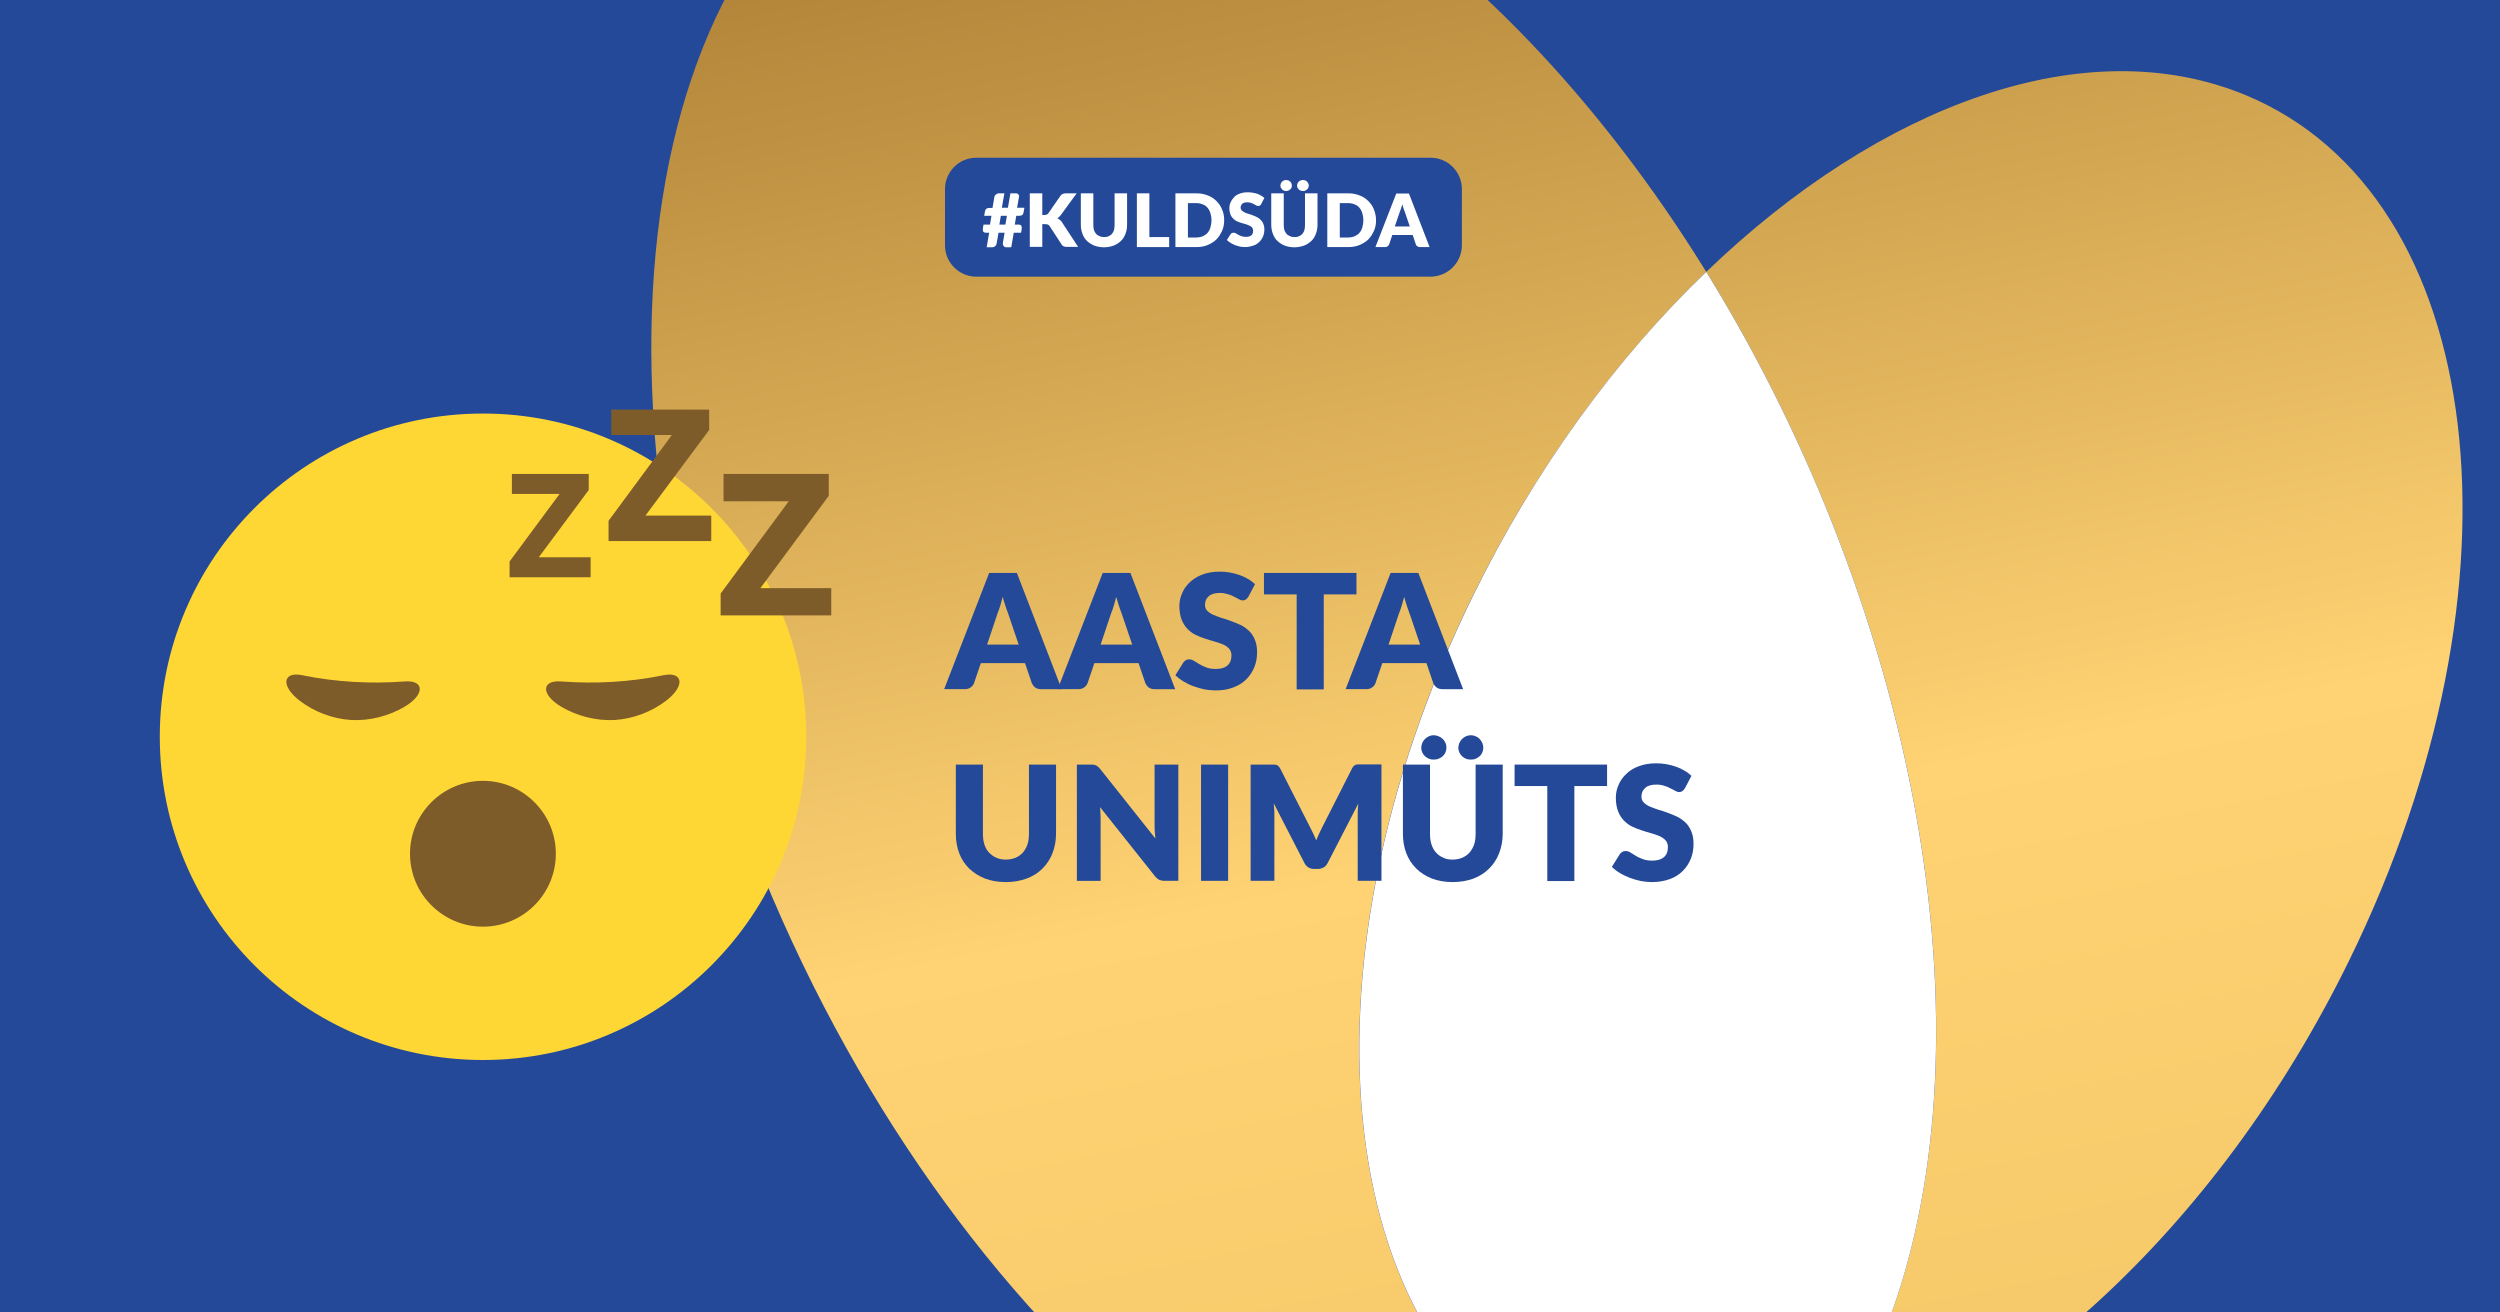<?xml version="1.0" encoding="utf-8"?>
<!-- Generator: Adobe Illustrator 22.0.1, SVG Export Plug-In . SVG Version: 6.00 Build 0)  -->
<svg version="1.1" xmlns="http://www.w3.org/2000/svg" xmlns:xlink="http://www.w3.org/1999/xlink" x="0px" y="0px"
	 viewBox="0 0 1200 630" style="enable-background:new 0 0 1200 630;" xml:space="preserve">
<style type="text/css">
	.st0{fill:#244999;}
	.st1{clip-path:url(#SVGID_2_);}
	.st2{fill:url(#SVGID_3_);}
	.st3{fill:url(#SVGID_4_);}
	.st4{fill:#FFFFFF;}
	.st5{clip-path:url(#SVGID_6_);}
	.st6{fill:url(#SVGID_7_);}
	.st7{fill:url(#SVGID_8_);}
	.st8{clip-path:url(#SVGID_10_);}
	.st9{fill:url(#SVGID_11_);}
	.st10{fill:url(#SVGID_12_);}
	.st11{clip-path:url(#SVGID_14_);}
	.st12{fill:url(#SVGID_15_);}
	.st13{fill:url(#SVGID_16_);}
	.st14{clip-path:url(#SVGID_18_);}
	.st15{fill:url(#SVGID_19_);}
	.st16{fill:url(#SVGID_20_);}
	.st17{clip-path:url(#SVGID_22_);}
	.st18{fill:url(#SVGID_23_);}
	.st19{fill:url(#SVGID_24_);}
	.st20{clip-path:url(#SVGID_26_);}
	.st21{fill:url(#SVGID_27_);}
	.st22{fill:url(#SVGID_28_);}
	.st23{clip-path:url(#SVGID_30_);}
	.st24{fill:url(#SVGID_31_);}
	.st25{fill:url(#SVGID_32_);}
	.st26{clip-path:url(#SVGID_34_);}
	.st27{fill:url(#SVGID_35_);}
	.st28{fill:url(#SVGID_36_);}
	.st29{clip-path:url(#SVGID_38_);}
	.st30{fill:url(#SVGID_39_);}
	.st31{fill:url(#SVGID_40_);}
	.st32{clip-path:url(#SVGID_42_);}
	.st33{fill:url(#SVGID_43_);}
	.st34{fill:url(#SVGID_44_);}
	.st35{clip-path:url(#SVGID_46_);}
	.st36{fill:url(#SVGID_47_);}
	.st37{fill:url(#SVGID_48_);}
	.st38{clip-path:url(#SVGID_50_);}
	.st39{fill:url(#SVGID_51_);}
	.st40{fill:url(#SVGID_52_);}
	.st41{clip-path:url(#SVGID_54_);}
	.st42{fill:url(#SVGID_55_);}
	.st43{fill:url(#SVGID_56_);}
	.st44{clip-path:url(#SVGID_58_);}
	.st45{fill:url(#SVGID_59_);}
	.st46{fill:url(#SVGID_60_);}
	.st47{clip-path:url(#SVGID_62_);}
	.st48{fill:url(#SVGID_63_);}
	.st49{fill:url(#SVGID_64_);}
	.st50{clip-path:url(#SVGID_66_);}
	.st51{fill:url(#SVGID_67_);}
	.st52{fill:url(#SVGID_68_);}
	.st53{clip-path:url(#SVGID_70_);}
	.st54{fill:url(#SVGID_71_);}
	.st55{fill:url(#SVGID_72_);}
	.st56{clip-path:url(#SVGID_74_);}
	.st57{fill:url(#SVGID_75_);}
	.st58{fill:url(#SVGID_76_);}
	.st59{clip-path:url(#SVGID_78_);}
	.st60{fill:url(#SVGID_79_);}
	.st61{fill:url(#SVGID_80_);}
	.st62{clip-path:url(#SVGID_82_);}
	.st63{fill:url(#SVGID_83_);}
	.st64{fill:url(#SVGID_84_);}
	.st65{clip-path:url(#SVGID_86_);}
	.st66{fill:url(#SVGID_87_);}
	.st67{fill:url(#SVGID_88_);}
	.st68{fill-rule:evenodd;clip-rule:evenodd;fill:#FFD735;}
	.st69{fill-rule:evenodd;clip-rule:evenodd;fill:#7D5C2A;}
	.st70{fill-rule:evenodd;clip-rule:evenodd;fill:#FF493B;}
	.st71{fill-rule:evenodd;clip-rule:evenodd;fill:#39B54A;}
	.st72{fill-rule:evenodd;clip-rule:evenodd;fill:#FFFFFF;}
	.st73{fill-rule:evenodd;clip-rule:evenodd;fill:#00B8FF;}
	.st74{fill-rule:evenodd;clip-rule:evenodd;fill:#2E91D0;}
	.st75{fill:#7D5C2A;}
	.st76{fill-rule:evenodd;clip-rule:evenodd;fill:#FFA72B;}
</style>
<g id="BG">
	<g>
		<rect class="st0" width="1200" height="630"/>
	</g>
</g>
<g id="elements">
	<g>
		<defs>
			<rect id="SVGID_53_" width="1200" height="630"/>
		</defs>
		<clipPath id="SVGID_2_">
			<use xlink:href="#SVGID_53_"  style="overflow:visible;"/>
		</clipPath>
		<g class="st1">
			<linearGradient id="SVGID_3_" gradientUnits="userSpaceOnUse" x1="814.091" y1="-579.529" x2="1285.627" y2="1767.788">
				<stop  offset="0" style="stop-color:#663800"/>
				<stop  offset="0.398" style="stop-color:#FFD373"/>
				<stop  offset="1" style="stop-color:#CEA040"/>
			</linearGradient>
			<path class="st2" d="M1078,45.7c-76.8-31.9-175.3,4.3-259,84.8c21.3,34.5,40.5,71.9,56.9,111.8c77.6,189,68.4,374.9-12.5,464.9
				c96.5-23.6,200.4-115.9,264.2-246.2C1216.4,279.9,1194.2,94,1078,45.7z"/>
			<linearGradient id="SVGID_4_" gradientUnits="userSpaceOnUse" x1="428.62" y1="-505.737" x2="901.304" y2="1847.293">
				<stop  offset="0" style="stop-color:#663800"/>
				<stop  offset="0.398" style="stop-color:#FFD373"/>
				<stop  offset="1" style="stop-color:#CEA040"/>
			</linearGradient>
			<path class="st3" d="M756.4,701.7C640.3,653.4,618,467.4,706.8,286.3C737,224.8,776,171.9,819,130.5
				C715.9-36.4,564.2-132.3,447.5-91.7c-140.8,49-177.2,277.9-81.4,511.4c95.8,233.4,287.6,383,428.4,334
				c26.8-9.3,49.8-25.2,68.9-46.4C825.7,716.5,789.1,715.2,756.4,701.7z"/>
			<path class="st4" d="M875.9,242.3c-16.4-39.9-35.6-77.3-56.9-111.8c-43,41.3-82,94.3-112.1,155.8
				c-88.8,181.1-66.6,367.1,49.6,415.4c32.6,13.6,69.2,14.8,106.9,5.6C944.3,617.2,953.4,431.3,875.9,242.3z"/>
		</g>
	</g>
	<g>
		<g>
			<path class="st0" d="M686.6,132.8H468.6c-8.2,0-15-6.7-15-15V90.7c0-8.2,6.7-15,15-15h218.1c8.2,0,15,6.7,15,15v27.2
				C701.6,126.1,694.9,132.8,686.6,132.8z"/>
		</g>
		<g>
			<path class="st4" d="M491.7,99.8l-0.4,2.2c-0.1,0.6-0.3,1-0.7,1.2c-0.4,0.3-0.9,0.4-1.7,0.4h-1.1l-0.7,4.2h1.9
				c0.6,0,0.9,0.2,1.2,0.5c0.2,0.3,0.3,0.9,0.2,1.7l-0.3,1.7h-3.5l-1.2,7h-2.5c-0.2,0-0.5-0.1-0.7-0.2c-0.2-0.1-0.4-0.3-0.5-0.5
				c-0.1-0.2-0.3-0.4-0.3-0.7s-0.1-0.5,0-0.8l0.8-4.8h-2.9l-0.9,5.1c-0.1,0.3-0.2,0.6-0.3,0.9c-0.2,0.2-0.3,0.4-0.6,0.6
				c-0.2,0.2-0.5,0.3-0.7,0.3c-0.3,0.1-0.5,0.1-0.8,0.1h-2.4l1.2-7h-1.6c-0.6,0-0.9-0.2-1.2-0.5s-0.3-0.9-0.2-1.7l0.3-1.7h3.1
				l0.7-4.2h-3.5l0.4-2.2c0.1-0.5,0.3-0.9,0.7-1.2s0.9-0.4,1.7-0.4h1.2l0.9-5.2c0.1-0.6,0.4-1,0.8-1.3c0.4-0.3,0.9-0.5,1.5-0.5h2.5
				l-1.2,6.9h2.9l1.2-6.9h2.4c0.3,0,0.5,0,0.8,0.1c0.2,0.1,0.4,0.2,0.6,0.4c0.2,0.2,0.3,0.3,0.3,0.6c0.1,0.2,0.1,0.5,0,0.7l-0.9,5.1
				H491.7z M483.3,103.6h-2.9l-0.7,4.2h2.9L483.3,103.6z"/>
			<path class="st4" d="M500.3,103.2h1c0.9,0,1.5-0.3,1.9-0.8L509,94c0.3-0.4,0.7-0.8,1.1-0.9c0.4-0.2,0.9-0.3,1.5-0.3h5.2
				l-7.6,10.4c-0.5,0.7-1.1,1.2-1.7,1.6c0.4,0.2,0.9,0.4,1.2,0.7c0.4,0.3,0.7,0.7,1,1.1l7.8,11.9H512c-0.3,0-0.6,0-0.9-0.1
				s-0.5-0.1-0.6-0.2c-0.2-0.1-0.3-0.2-0.5-0.3c-0.1-0.1-0.3-0.3-0.4-0.5l-5.8-8.9c-0.2-0.3-0.5-0.6-0.8-0.7
				c-0.3-0.1-0.8-0.2-1.3-0.2h-1.4v10.9h-6V92.8h6V103.2z"/>
			<path class="st4" d="M530,113.8c0.8,0,1.5-0.1,2.1-0.4s1.2-0.6,1.6-1.1s0.8-1.1,1-1.8c0.2-0.7,0.3-1.5,0.3-2.4V92.8h6v15.2
				c0,1.6-0.3,3-0.8,4.3c-0.5,1.3-1.2,2.5-2.2,3.4s-2.1,1.7-3.5,2.2c-1.4,0.5-2.9,0.8-4.6,0.8c-1.7,0-3.3-0.3-4.6-0.8
				s-2.5-1.3-3.5-2.2s-1.7-2.1-2.2-3.4c-0.5-1.3-0.8-2.8-0.8-4.3V92.8h6v15.2c0,0.9,0.1,1.7,0.3,2.4c0.2,0.7,0.6,1.3,1,1.8
				c0.4,0.5,1,0.9,1.6,1.1C528.5,113.7,529.2,113.8,530,113.8z"/>
			<path class="st4" d="M561.2,113.8v4.8h-15.5V92.8h6v21H561.2z"/>
			<path class="st4" d="M587.6,105.7c0,1.9-0.3,3.6-1,5.1s-1.5,2.9-2.7,4.1s-2.6,2-4.2,2.7s-3.5,1-5.5,1h-10V92.8h10
				c2,0,3.8,0.3,5.5,1c1.6,0.6,3,1.5,4.2,2.7s2.1,2.5,2.7,4.1C587.3,102.1,587.6,103.8,587.6,105.7z M581.5,105.7
				c0-1.3-0.2-2.4-0.5-3.4c-0.3-1-0.8-1.9-1.4-2.6c-0.6-0.7-1.4-1.3-2.3-1.6c-0.9-0.4-1.9-0.6-3.1-0.6h-4V114h4
				c1.1,0,2.2-0.2,3.1-0.6c0.9-0.4,1.7-0.9,2.3-1.6c0.6-0.7,1.1-1.6,1.4-2.6C581.3,108.1,581.5,107,581.5,105.7z"/>
			<path class="st4" d="M605.3,98.1c-0.2,0.3-0.4,0.5-0.6,0.6c-0.2,0.1-0.4,0.2-0.8,0.2c-0.3,0-0.6-0.1-0.9-0.3
				c-0.3-0.2-0.7-0.4-1.1-0.6s-0.8-0.4-1.4-0.6c-0.5-0.2-1.1-0.3-1.7-0.3c-1.1,0-2,0.2-2.5,0.7s-0.8,1.1-0.8,1.9
				c0,0.5,0.2,0.9,0.5,1.3c0.3,0.3,0.8,0.6,1.3,0.9s1.1,0.5,1.8,0.7s1.4,0.4,2.1,0.7s1.4,0.5,2.1,0.9c0.7,0.3,1.3,0.8,1.8,1.3
				c0.5,0.5,1,1.2,1.3,1.9c0.3,0.8,0.5,1.7,0.5,2.7c0,1.2-0.2,2.3-0.6,3.3s-1,1.9-1.8,2.7c-0.8,0.8-1.7,1.4-2.9,1.8
				s-2.5,0.7-3.9,0.7c-0.8,0-1.6-0.1-2.4-0.2c-0.8-0.2-1.6-0.4-2.4-0.7c-0.8-0.3-1.5-0.7-2.2-1.1s-1.3-0.9-1.8-1.4l1.8-2.8
				c0.1-0.2,0.3-0.4,0.6-0.5c0.2-0.1,0.5-0.2,0.8-0.2c0.4,0,0.7,0.1,1.1,0.3c0.4,0.2,0.8,0.5,1.2,0.7c0.5,0.3,1,0.5,1.6,0.7
				c0.6,0.2,1.3,0.3,2.1,0.3c1.1,0,1.9-0.2,2.5-0.7c0.6-0.5,0.9-1.2,0.9-2.3c0-0.6-0.2-1.1-0.5-1.5c-0.3-0.4-0.8-0.7-1.3-0.9
				c-0.5-0.2-1.1-0.5-1.8-0.7s-1.4-0.4-2.1-0.6s-1.4-0.5-2.1-0.8c-0.7-0.3-1.3-0.8-1.8-1.3c-0.5-0.5-1-1.2-1.3-2
				c-0.3-0.8-0.5-1.8-0.5-3c0-1,0.2-1.9,0.6-2.8s1-1.7,1.7-2.5s1.7-1.3,2.8-1.7s2.3-0.6,3.8-0.6c0.8,0,1.6,0.1,2.3,0.2
				c0.7,0.1,1.5,0.3,2.1,0.5c0.7,0.2,1.3,0.5,1.9,0.9c0.6,0.3,1.1,0.7,1.6,1.1L605.3,98.1z"/>
			<path class="st4" d="M621.4,113.8c0.8,0,1.5-0.1,2.1-0.4s1.2-0.6,1.6-1.1s0.8-1.1,1-1.8c0.2-0.7,0.3-1.5,0.3-2.4V92.8h6v15.2
				c0,1.6-0.3,3-0.8,4.3c-0.5,1.3-1.2,2.5-2.2,3.4s-2.1,1.7-3.5,2.2c-1.4,0.5-2.9,0.8-4.6,0.8c-1.7,0-3.3-0.3-4.6-0.8
				s-2.5-1.3-3.5-2.2s-1.7-2.1-2.2-3.4c-0.5-1.3-0.8-2.8-0.8-4.3V92.8h6v15.2c0,0.9,0.1,1.7,0.3,2.4c0.2,0.7,0.6,1.3,1,1.8
				c0.4,0.5,1,0.9,1.6,1.1C619.9,113.7,620.6,113.8,621.4,113.8z M620.1,89.1c0,0.4-0.1,0.7-0.2,1c-0.1,0.3-0.3,0.6-0.6,0.8
				c-0.3,0.2-0.6,0.4-0.9,0.6c-0.3,0.1-0.7,0.2-1.1,0.2c-0.4,0-0.7-0.1-1-0.2c-0.3-0.1-0.6-0.3-0.9-0.6c-0.2-0.2-0.4-0.5-0.6-0.8
				c-0.1-0.3-0.2-0.7-0.2-1c0-0.4,0.1-0.7,0.2-1c0.1-0.3,0.3-0.6,0.6-0.9s0.5-0.4,0.9-0.6c0.3-0.1,0.7-0.2,1-0.2
				c0.4,0,0.8,0.1,1.1,0.2c0.3,0.1,0.6,0.3,0.9,0.6c0.3,0.2,0.5,0.5,0.6,0.9S620.1,88.7,620.1,89.1z M628.2,89.1
				c0,0.4-0.1,0.7-0.2,1c-0.1,0.3-0.3,0.6-0.6,0.8c-0.2,0.2-0.5,0.4-0.9,0.6s-0.7,0.2-1.1,0.2c-0.4,0-0.7-0.1-1.1-0.2
				c-0.3-0.1-0.6-0.3-0.9-0.6c-0.2-0.2-0.4-0.5-0.6-0.8c-0.1-0.3-0.2-0.7-0.2-1c0-0.4,0.1-0.7,0.2-1c0.1-0.3,0.3-0.6,0.6-0.9
				s0.5-0.4,0.9-0.6c0.3-0.1,0.7-0.2,1.1-0.2c0.4,0,0.7,0.1,1.1,0.2c0.3,0.1,0.6,0.3,0.9,0.6s0.4,0.5,0.6,0.9S628.2,88.7,628.2,89.1
				z"/>
			<path class="st4" d="M660.5,105.7c0,1.9-0.3,3.6-1,5.1s-1.5,2.9-2.7,4.1s-2.6,2-4.2,2.7s-3.5,1-5.5,1h-10V92.8h10
				c2,0,3.8,0.3,5.5,1c1.6,0.6,3,1.5,4.2,2.7s2.1,2.5,2.7,4.1C660.1,102.1,660.5,103.8,660.5,105.7z M654.4,105.7
				c0-1.3-0.2-2.4-0.5-3.4c-0.3-1-0.8-1.9-1.4-2.6c-0.6-0.7-1.4-1.3-2.3-1.6c-0.9-0.4-1.9-0.6-3.1-0.6h-4V114h4
				c1.1,0,2.2-0.2,3.1-0.6c0.9-0.4,1.7-0.9,2.3-1.6c0.6-0.7,1.1-1.6,1.4-2.6C654.2,108.1,654.4,107,654.4,105.7z"/>
			<path class="st4" d="M686.2,118.6h-4.6c-0.5,0-0.9-0.1-1.3-0.4c-0.3-0.2-0.6-0.5-0.7-0.9l-1.5-4.5h-9.8l-1.5,4.5
				c-0.1,0.3-0.4,0.6-0.7,0.9c-0.3,0.3-0.8,0.4-1.2,0.4h-4.7l10-25.7h6.1L686.2,118.6z M676.7,108.7l-2.4-7c-0.2-0.4-0.4-1-0.6-1.6
				c-0.2-0.6-0.4-1.3-0.6-2c-0.2,0.7-0.4,1.4-0.6,2c-0.2,0.6-0.4,1.1-0.6,1.6l-2.4,7H676.7z"/>
		</g>
	</g>
</g>
<g id="text">
	<g>
		<path class="st0" d="M509.6,330.8h-10c-1.1,0-2-0.3-2.7-0.8c-0.7-0.5-1.2-1.2-1.6-2l-3.3-9.7h-21.2l-3.3,9.7
			c-0.3,0.7-0.8,1.4-1.5,1.9s-1.6,0.9-2.7,0.9h-10.1l21.6-55.8h13.3L509.6,330.8z M489,309.5l-5.2-15.3c-0.4-1-0.8-2.1-1.2-3.4
			c-0.4-1.3-0.9-2.7-1.3-4.3c-0.4,1.6-0.8,3-1.2,4.3c-0.4,1.3-0.8,2.5-1.2,3.4l-5.1,15.2H489z"/>
		<path class="st0" d="M564.1,330.8h-10c-1.1,0-2-0.3-2.7-0.8c-0.7-0.5-1.2-1.2-1.6-2l-3.3-9.7h-21.2l-3.3,9.7
			c-0.3,0.7-0.8,1.4-1.5,1.9s-1.6,0.9-2.7,0.9h-10.1l21.6-55.8h13.3L564.1,330.8z M543.5,309.5l-5.2-15.3c-0.4-1-0.8-2.1-1.2-3.4
			c-0.4-1.3-0.9-2.7-1.3-4.3c-0.4,1.6-0.8,3-1.2,4.3c-0.4,1.3-0.8,2.5-1.2,3.4l-5.1,15.2H543.5z"/>
		<path class="st0" d="M599.3,286.3c-0.4,0.6-0.8,1.1-1.2,1.4c-0.4,0.3-1,0.5-1.6,0.5c-0.6,0-1.2-0.2-1.9-0.6
			c-0.7-0.4-1.4-0.8-2.3-1.2c-0.9-0.5-1.8-0.9-2.9-1.2s-2.4-0.6-3.8-0.6c-2.4,0-4.2,0.5-5.4,1.6c-1.2,1-1.8,2.4-1.8,4.2
			c0,1.1,0.4,2.1,1.1,2.8c0.7,0.7,1.7,1.4,2.8,1.9c1.2,0.5,2.5,1,4,1.5c1.5,0.4,3,0.9,4.6,1.5s3.1,1.2,4.6,1.9
			c1.5,0.7,2.8,1.7,4,2.8c1.2,1.1,2.1,2.5,2.8,4.2c0.7,1.6,1.1,3.6,1.1,6c0,2.6-0.4,5-1.3,7.2c-0.9,2.2-2.2,4.2-3.9,5.9
			s-3.8,3-6.3,3.9c-2.5,1-5.3,1.4-8.5,1.4c-1.7,0-3.5-0.2-5.3-0.5c-1.8-0.4-3.5-0.9-5.2-1.5s-3.3-1.4-4.8-2.3s-2.8-1.9-3.9-3
			l3.8-6.1c0.3-0.4,0.7-0.8,1.2-1.1c0.5-0.3,1-0.4,1.6-0.4c0.8,0,1.5,0.2,2.3,0.7c0.8,0.5,1.7,1,2.6,1.6c1,0.6,2.1,1.1,3.4,1.6
			c1.3,0.5,2.8,0.7,4.5,0.7c2.4,0,4.2-0.5,5.5-1.6s2-2.7,2-4.9c0-1.3-0.4-2.4-1.1-3.2c-0.7-0.8-1.7-1.5-2.8-2c-1.2-0.5-2.5-1-4-1.4
			c-1.5-0.4-3-0.9-4.6-1.4s-3.1-1.1-4.6-1.8c-1.5-0.7-2.8-1.7-4-2.9c-1.2-1.2-2.1-2.7-2.8-4.4c-0.7-1.8-1.1-4-1.1-6.6
			c0-2.1,0.4-4.1,1.3-6.1c0.8-2,2.1-3.8,3.7-5.3s3.6-2.8,6-3.7c2.4-0.9,5.1-1.4,8.2-1.4c1.7,0,3.4,0.1,5,0.4
			c1.6,0.3,3.2,0.7,4.6,1.2s2.8,1.1,4.1,1.9c1.3,0.7,2.4,1.6,3.4,2.5L599.3,286.3z"/>
		<path class="st0" d="M651.1,285.3h-15.7v45.6h-13v-45.6h-15.7V275h44.4V285.3z"/>
		<path class="st0" d="M702.3,330.8h-10c-1.1,0-2-0.3-2.7-0.8c-0.7-0.5-1.2-1.2-1.6-2l-3.3-9.7h-21.2l-3.3,9.7
			c-0.3,0.7-0.8,1.4-1.5,1.9s-1.6,0.9-2.7,0.9h-10.1l21.6-55.8h13.3L702.3,330.8z M681.7,309.5l-5.2-15.3c-0.4-1-0.8-2.1-1.2-3.4
			c-0.4-1.3-0.9-2.7-1.3-4.3c-0.4,1.6-0.8,3-1.2,4.3c-0.4,1.3-0.8,2.5-1.2,3.4l-5.1,15.2H681.7z"/>
		<path class="st0" d="M482.8,412.6c1.7,0,3.3-0.3,4.7-0.9c1.4-0.6,2.5-1.4,3.5-2.5c0.9-1.1,1.7-2.4,2.2-3.9
			c0.5-1.5,0.7-3.3,0.7-5.3V367h13v33.1c0,3.4-0.6,6.6-1.7,9.4c-1.1,2.9-2.7,5.3-4.8,7.4c-2.1,2.1-4.6,3.7-7.6,4.8
			c-3,1.1-6.3,1.7-10,1.7c-3.7,0-7.1-0.6-10-1.7c-3-1.2-5.5-2.8-7.6-4.8c-2.1-2.1-3.7-4.5-4.8-7.4c-1.1-2.9-1.6-6-1.6-9.4V367h13v33
			c0,2,0.2,3.7,0.7,5.3c0.5,1.5,1.2,2.9,2.2,3.9s2.1,1.9,3.5,2.5S481,412.6,482.8,412.6z"/>
		<path class="st0" d="M565.6,367v55.8h-6.7c-1,0-1.8-0.2-2.5-0.5c-0.7-0.3-1.3-0.9-2-1.7L528,387.4c0.1,1,0.2,2,0.2,2.9
			c0,0.9,0.1,1.8,0.1,2.6v29.9h-11.4V367h6.8c0.6,0,1,0,1.4,0.1c0.4,0.1,0.7,0.1,1,0.3s0.6,0.3,0.9,0.6c0.3,0.3,0.6,0.6,1,1
			l26.6,33.5c-0.1-1.1-0.2-2.1-0.3-3.1c-0.1-1-0.1-2-0.1-2.9V367H565.6z"/>
		<path class="st0" d="M589.5,422.8h-13V367h13V422.8z"/>
		<path class="st0" d="M663.1,367v55.8h-11.4v-32.1c0-0.7,0-1.5,0.1-2.4c0-0.9,0.1-1.8,0.2-2.6l-14.8,28.7c-0.5,0.9-1.1,1.6-1.9,2
			s-1.7,0.7-2.7,0.7h-1.8c-1,0-1.9-0.2-2.7-0.7s-1.4-1.1-1.9-2l-14.8-28.8c0.1,0.9,0.1,1.8,0.2,2.7c0.1,0.9,0.1,1.7,0.1,2.4v32.1
			h-11.4V367h9.9c0.6,0,1.1,0,1.5,0s0.8,0.1,1.1,0.2c0.3,0.1,0.6,0.3,0.9,0.6c0.3,0.3,0.5,0.6,0.8,1.1l14.4,28.3c0.5,1,1,2,1.5,3
			c0.5,1,0.9,2.1,1.4,3.2c0.4-1.1,0.9-2.2,1.4-3.3c0.5-1.1,1-2.1,1.5-3.1l14.3-28.2c0.3-0.5,0.5-0.9,0.8-1.1s0.6-0.5,0.9-0.6
			c0.3-0.1,0.7-0.2,1.1-0.2c0.4,0,0.9,0,1.5,0H663.1z"/>
		<path class="st0" d="M697.2,412.6c1.7,0,3.3-0.3,4.7-0.9c1.4-0.6,2.5-1.4,3.5-2.5c0.9-1.1,1.7-2.4,2.2-3.9s0.7-3.3,0.7-5.3V367h13
			v33.1c0,3.4-0.6,6.6-1.7,9.4c-1.1,2.9-2.7,5.3-4.8,7.4c-2.1,2.1-4.6,3.7-7.5,4.8c-3,1.1-6.3,1.7-10,1.7c-3.7,0-7.1-0.6-10-1.7
			c-3-1.2-5.5-2.8-7.5-4.8c-2.1-2.1-3.7-4.5-4.8-7.4c-1.1-2.9-1.6-6-1.6-9.4V367h13v33c0,2,0.2,3.7,0.7,5.3c0.5,1.5,1.2,2.9,2.2,3.9
			c0.9,1.1,2.1,1.9,3.5,2.5C693.9,412.3,695.4,412.6,697.2,412.6z M694.3,358.9c0,0.8-0.2,1.6-0.5,2.3c-0.3,0.7-0.8,1.3-1.3,1.8
			c-0.6,0.5-1.2,0.9-2,1.2c-0.7,0.3-1.5,0.4-2.4,0.4c-0.8,0-1.5-0.1-2.2-0.4c-0.7-0.3-1.3-0.7-1.9-1.2c-0.5-0.5-1-1.1-1.3-1.8
			c-0.3-0.7-0.5-1.4-0.5-2.3c0-0.8,0.2-1.5,0.5-2.3c0.3-0.7,0.7-1.3,1.3-1.9c0.5-0.5,1.2-1,1.9-1.3c0.7-0.3,1.4-0.5,2.2-0.5
			c0.8,0,1.6,0.2,2.4,0.5c0.7,0.3,1.4,0.7,2,1.3c0.6,0.5,1,1.2,1.3,1.9C694.2,357.4,694.3,358.1,694.3,358.9z M712,358.9
			c0,0.8-0.2,1.6-0.5,2.3c-0.3,0.7-0.7,1.3-1.3,1.8c-0.5,0.5-1.2,0.9-1.9,1.2c-0.7,0.3-1.5,0.4-2.3,0.4c-0.8,0-1.6-0.1-2.3-0.4
			c-0.7-0.3-1.4-0.7-1.9-1.2c-0.5-0.5-1-1.1-1.3-1.8c-0.3-0.7-0.5-1.4-0.5-2.3c0-0.8,0.2-1.5,0.5-2.3c0.3-0.7,0.7-1.3,1.3-1.9
			c0.5-0.5,1.2-1,1.9-1.3c0.7-0.3,1.5-0.5,2.3-0.5c0.8,0,1.6,0.2,2.3,0.5c0.7,0.3,1.4,0.7,1.9,1.3c0.5,0.5,1,1.2,1.3,1.9
			C711.8,357.4,712,358.1,712,358.9z"/>
		<path class="st0" d="M771.4,377.3h-15.7v45.6h-13v-45.6H727V367h44.4V377.3z"/>
		<path class="st0" d="M808.8,378.3c-0.4,0.6-0.8,1.1-1.2,1.4c-0.4,0.3-1,0.5-1.6,0.5c-0.6,0-1.2-0.2-1.9-0.6
			c-0.7-0.4-1.4-0.8-2.3-1.2c-0.9-0.5-1.8-0.9-2.9-1.2c-1.1-0.4-2.4-0.6-3.8-0.6c-2.4,0-4.2,0.5-5.4,1.6s-1.8,2.4-1.8,4.2
			c0,1.1,0.4,2.1,1.1,2.8c0.7,0.7,1.7,1.4,2.8,1.9c1.2,0.5,2.5,1,4,1.5c1.5,0.4,3,0.9,4.6,1.5s3.1,1.2,4.6,1.9
			c1.5,0.7,2.8,1.7,4,2.8c1.2,1.1,2.1,2.5,2.8,4.2c0.7,1.6,1.1,3.6,1.1,6c0,2.6-0.4,5-1.3,7.2c-0.9,2.2-2.2,4.2-3.9,5.9
			s-3.8,3-6.3,3.9s-5.3,1.4-8.5,1.4c-1.7,0-3.5-0.2-5.3-0.5c-1.8-0.4-3.5-0.9-5.2-1.5c-1.7-0.7-3.3-1.4-4.8-2.3
			c-1.5-0.9-2.8-1.9-3.9-3l3.8-6.1c0.3-0.4,0.7-0.8,1.2-1.1s1-0.4,1.6-0.4c0.8,0,1.5,0.2,2.3,0.7c0.8,0.5,1.7,1,2.6,1.6
			s2.1,1.1,3.4,1.6c1.3,0.5,2.8,0.7,4.5,0.7c2.4,0,4.2-0.5,5.5-1.6c1.3-1,2-2.7,2-4.9c0-1.3-0.4-2.4-1.1-3.2c-0.7-0.8-1.7-1.5-2.8-2
			c-1.2-0.5-2.5-1-4-1.4c-1.5-0.4-3-0.9-4.6-1.4s-3.1-1.1-4.6-1.8c-1.5-0.7-2.8-1.7-4-2.9c-1.2-1.2-2.1-2.7-2.8-4.4
			c-0.7-1.8-1.1-4-1.1-6.6c0-2.1,0.4-4.1,1.3-6.1c0.8-2,2.1-3.8,3.7-5.3c1.6-1.6,3.6-2.8,6-3.7c2.4-0.9,5.1-1.4,8.2-1.4
			c1.7,0,3.4,0.1,5,0.4c1.6,0.3,3.2,0.7,4.6,1.2c1.5,0.5,2.8,1.1,4.1,1.9c1.3,0.7,2.4,1.6,3.4,2.5L808.8,378.3z"/>
	</g>
</g>
<g id="EMOJI">
	<g>
		<path class="st68" d="M231.8,198.5c85.7,0,155.2,69.5,155.2,155.1s-69.5,155.2-155.2,155.2c-85.7,0-155.1-69.5-155.1-155.2
			S146.1,198.5,231.8,198.5L231.8,198.5L231.8,198.5z"/>
		<path class="st69" d="M231.8,374.8c19.3,0,35,15.7,35,35c0,19.3-15.7,35-35,35c-19.3,0-35-15.7-35-35
			C196.8,390.5,212.5,374.8,231.8,374.8L231.8,374.8L231.8,374.8z"/>
		<path class="st69" d="M294,327.3c8.2-0.5,16.3-1.5,24.5-3.2c9.4-1.9,10.5,5.1,1.3,12.2c-6.8,5.2-15.5,8.7-24.7,9.3
			c-9.2,0.5-18.2-2-25.6-6.3c-10-5.9-9.7-13-0.1-12.2C277.6,327.7,285.9,327.8,294,327.3L294,327.3L294,327.3z"/>
		<path class="st69" d="M169.6,327.3c-8.2-0.5-16.3-1.5-24.5-3.2c-9.4-1.9-10.5,5.1-1.3,12.2c6.8,5.2,15.5,8.7,24.7,9.3
			c9.2,0.5,18.2-2,25.6-6.3c10-5.9,9.7-13,0.1-12.2C186,327.7,177.8,327.8,169.6,327.3L169.6,327.3L169.6,327.3z"/>
		<polygon class="st69" points="283.5,277.1 283.5,267.5 258.6,267.5 282.6,235.2 282.6,227.5 245.7,227.5 245.7,237.1 268.6,237.1 
			244.6,269.5 244.6,277.1 283.5,277.1 		"/>
		<polygon class="st69" points="341.4,259.7 341.4,247.5 309.8,247.5 340.4,206.4 340.4,196.6 293.4,196.6 293.4,208.8 322.5,208.8 
			292.1,250 292.1,259.7 341.4,259.7 		"/>
		<polygon class="st69" points="399,295.4 399,282.3 365,282.3 397.8,238 397.8,227.5 347.3,227.5 347.3,240.6 378.6,240.6 
			345.9,284.9 345.9,295.4 399,295.4 		"/>
	</g>
</g>
</svg>

